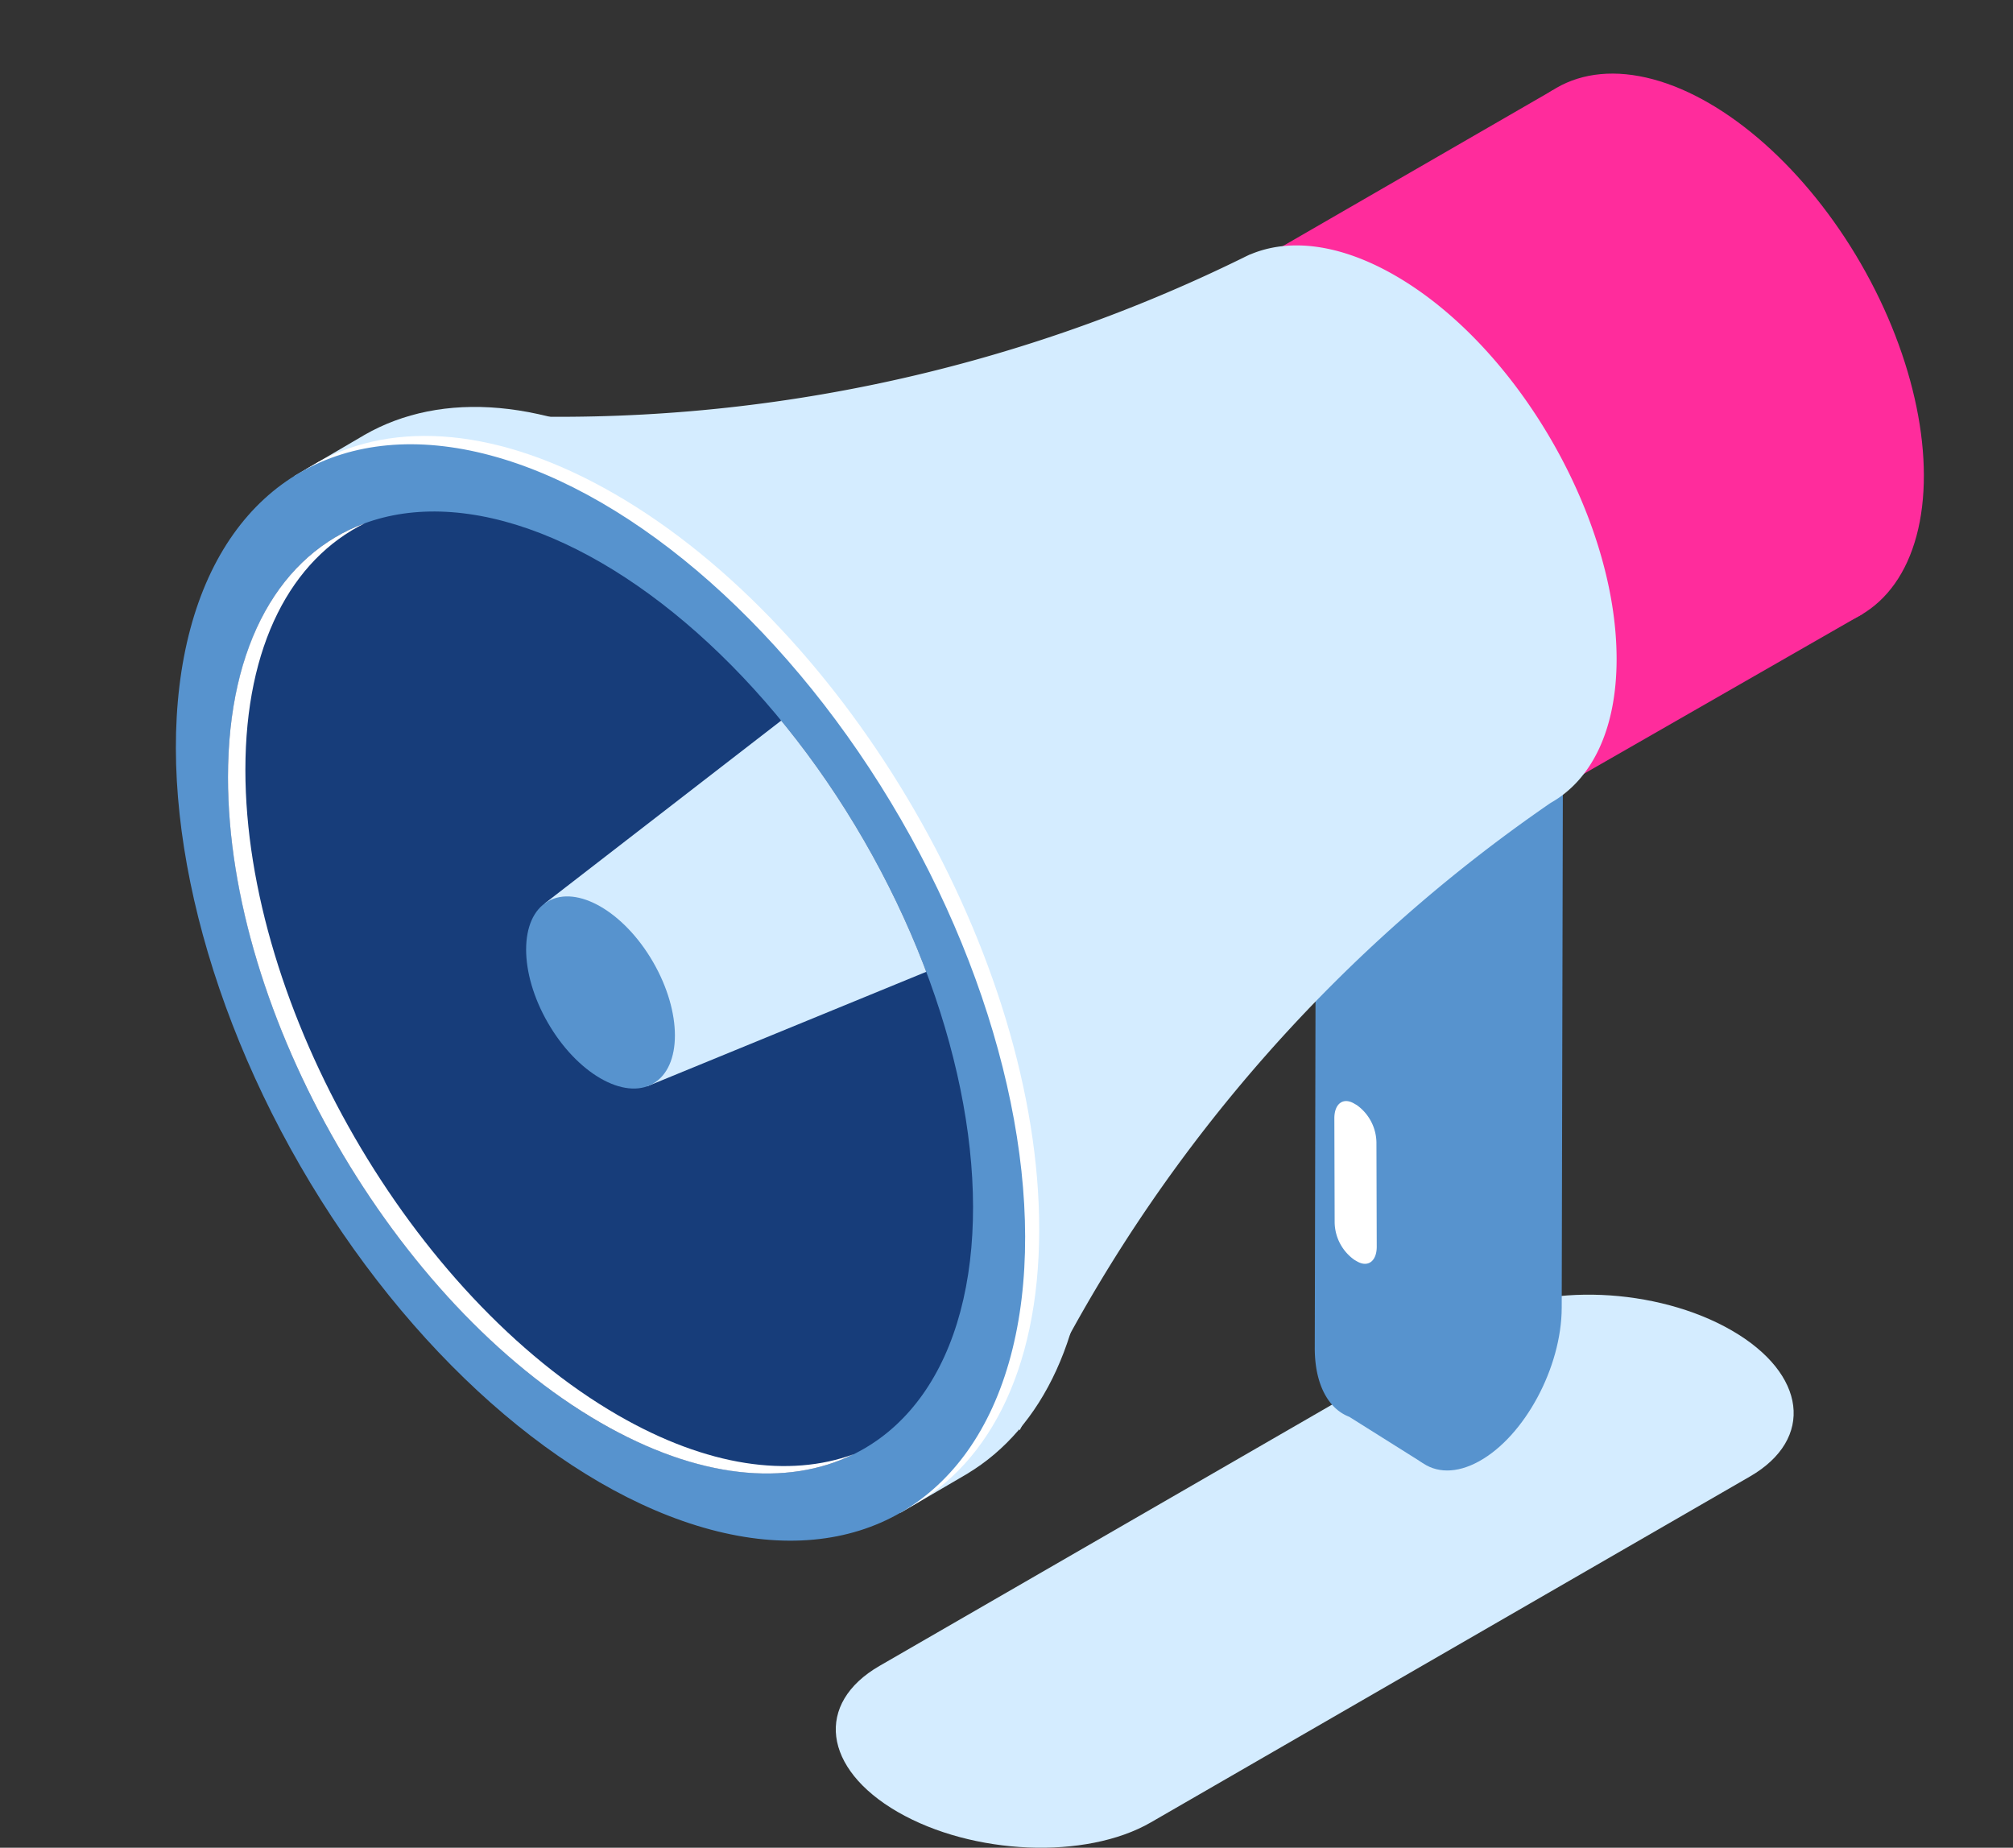 <svg xmlns="http://www.w3.org/2000/svg" xmlns:xlink="http://www.w3.org/1999/xlink" width="239.23" height="219.581" viewBox="0 0 239.23 219.581">
  <rect x="0" y="0" width="239.23" height="219.581" fill="#333333" stroke="none"/>
  <defs>
    <clipPath id="clip-path">
      <ellipse id="Ellipse_81" data-name="Ellipse 81" cx="36.149" cy="62.612" rx="36.149" ry="62.612" transform="translate(0 36.151) rotate(-30.001)" fill="none"/>
    </clipPath>
  </defs>
  <g id="Group_339" data-name="Group 339" transform="translate(-277.353 -108.642)">
    <path id="Path_1162" data-name="Path 1162" d="M400.217,303.694l71.2-41.106c7.708-4.451,6.741-12.223-2.159-17.362h0c-8.9-5.138-22.362-5.7-30.071-1.246l-71.2,41.107c-7.708,4.449-6.742,12.223,2.158,17.361h0C379.046,307.587,392.51,308.145,400.217,303.694Z" transform="translate(13.896 21.524)" fill="#d4ecff"/>
    <g id="Group_338" data-name="Group 338" transform="translate(277.353 108.642)">
      <g id="Group_332" data-name="Group 332" transform="translate(156.244 85.098)">
        <path id="Path_1163" data-name="Path 1163" d="M431.32,246.1l.019-8.366,9.9-49.858-9.774-6.039-19.581,10.809-.139,64.263c-.009,4.324,1.611,7.248,4.1,8.2v0l8.707,5.473,1.093-4.138,1.5-7.539A23.913,23.913,0,0,0,431.32,246.1Z" transform="translate(-411.739 -181.835)" fill="#5793ce"/>
        <path id="Path_1164" data-name="Path 1164" d="M429.908,269.548h0c-5.406,2.986-9.778-.35-9.763-7.448l.141-64.263,19.581-10.808-.141,64.262C439.711,258.39,435.315,266.564,429.908,269.548Z" transform="translate(-410.372 -180.99)" fill="#5793ce"/>
      </g>
      <g id="Group_333" data-name="Group 333" transform="translate(106.954)">
        <ellipse id="Ellipse_77" data-name="Ellipse 77" cx="20.883" cy="36.17" rx="20.883" ry="36.17" transform="translate(59.936 20.884) rotate(-30.001)" fill="#ff2c9c"/>
        <path id="Path_1165" data-name="Path 1165" d="M483.787,180.08l-74.431,42.681-40.011-60.1,77.543-44.782Z" transform="translate(-369.344 -107.14)" fill="#ff2c9c"/>
      </g>
      <path id="Path_1166" data-name="Path 1166" d="M462.394,182.876c0-16.776-11.778-37.175-26.306-45.563-6.6-3.811-12.631-4.477-17.25-2.506l-.007-.012-.1.048c-.04.019-.079.037-.117.057-.2.092-.4.191-.6.292a184.288,184.288,0,0,1-88.461,18.763l-8.668-.337L391.45,274.536l3.822-7.386a184.3,184.3,0,0,1,59.287-67.176C459.395,197.258,462.394,191.338,462.394,182.876Z" transform="translate(-270.272 -104.562)" fill="#d4ecff"/>
      <path id="Path_1167" data-name="Path 1167" d="M402.777,244.527c0-32.181-22.594-71.312-50.464-87.4-13.9-8.025-26.484-8.8-35.611-3.575v0l-.049.029-.067.04-8.28,4.852,2.893-.6c-5.885,6.133-9.349,15.8-9.349,28.4,0,32.181,22.593,71.312,50.464,87.4,10.937,6.314,21.061,8.141,29.327,6.085l-1.311,1.93,7.622-4.455.12-.07.274-.16h-.01C397.266,271.635,402.777,260.417,402.777,244.527Z" transform="translate(-273.368 -101.878)" fill="#d4ecff"/>
      <path id="Path_1168" data-name="Path 1168" d="M396.871,247.489c0-32.18-22.594-71.312-50.464-87.4-13.711-7.917-26.143-8.777-35.239-3.78l-1.266.743c-.434.273-.856.565-1.272.866l2.568-.536c-5.885,6.133-9.349,15.8-9.349,28.4,0,32.181,22.593,71.312,50.464,87.4,10.937,6.314,21.061,8.141,29.327,6.085l-1.2,1.759C390.538,276.2,396.871,264.526,396.871,247.489Z" transform="translate(-273.368 -101.395)" fill="#fff"/>
      <ellipse id="Ellipse_78" data-name="Ellipse 78" cx="41.203" cy="71.365" rx="41.203" ry="71.365" transform="translate(0 76.743) rotate(-30.001)" fill="#5793ce"/>
      <ellipse id="Ellipse_79" data-name="Ellipse 79" cx="36.149" cy="62.612" rx="36.149" ry="62.612" transform="translate(8.753 81.796) rotate(-30.001)" fill="#173d7a"/>
      <path id="Path_1169" data-name="Path 1169" d="M347,268.123c-24.452-14.117-44.275-48.45-44.275-76.684,0-14.826,5.469-25.019,14.2-29.315-9.929,3.643-16.268,14.237-16.268,30.2,0,28.234,19.823,62.567,44.275,76.684,11.611,6.7,22.178,7.64,30.074,3.754C367.372,275.563,357.622,274.258,347,268.123Z" transform="translate(-273.563 -99.943)" fill="#fff"/>
      <g id="Group_336" data-name="Group 336" transform="translate(8.753 45.645)">
        <g id="Group_335" data-name="Group 335" clip-path="url(#clip-path)">
          <g id="Group_334" data-name="Group 334" transform="translate(50.11 12.044)">
            <path id="Path_1170" data-name="Path 1170" d="M333.035,207.931l64.24-49.671L420.6,198.731,345.2,229.67Z" transform="translate(-327.158 -158.26)" fill="#d4ecff"/>
            <ellipse id="Ellipse_80" data-name="Ellipse 80" cx="7.219" cy="12.504" rx="7.219" ry="12.504" transform="translate(0 53.037) rotate(-30.002)" fill="#5793ce"/>
          </g>
        </g>
      </g>
      <g id="Group_337" data-name="Group 337" transform="translate(158.578 130.85)">
        <path id="Path_1171" data-name="Path 1171" d="M416.464,240.249l-.346-.2a5.561,5.561,0,0,1-2.336-4.432l-.036-12.393c0-1.71,1.032-2.5,2.317-1.763l.348.2a5.564,5.564,0,0,1,2.336,4.432l.036,12.393C418.787,240.2,417.749,240.986,416.464,240.249Z" transform="translate(-413.746 -221.186)" fill="#fff"/>
      </g>
    </g>
  </g>
</svg>
